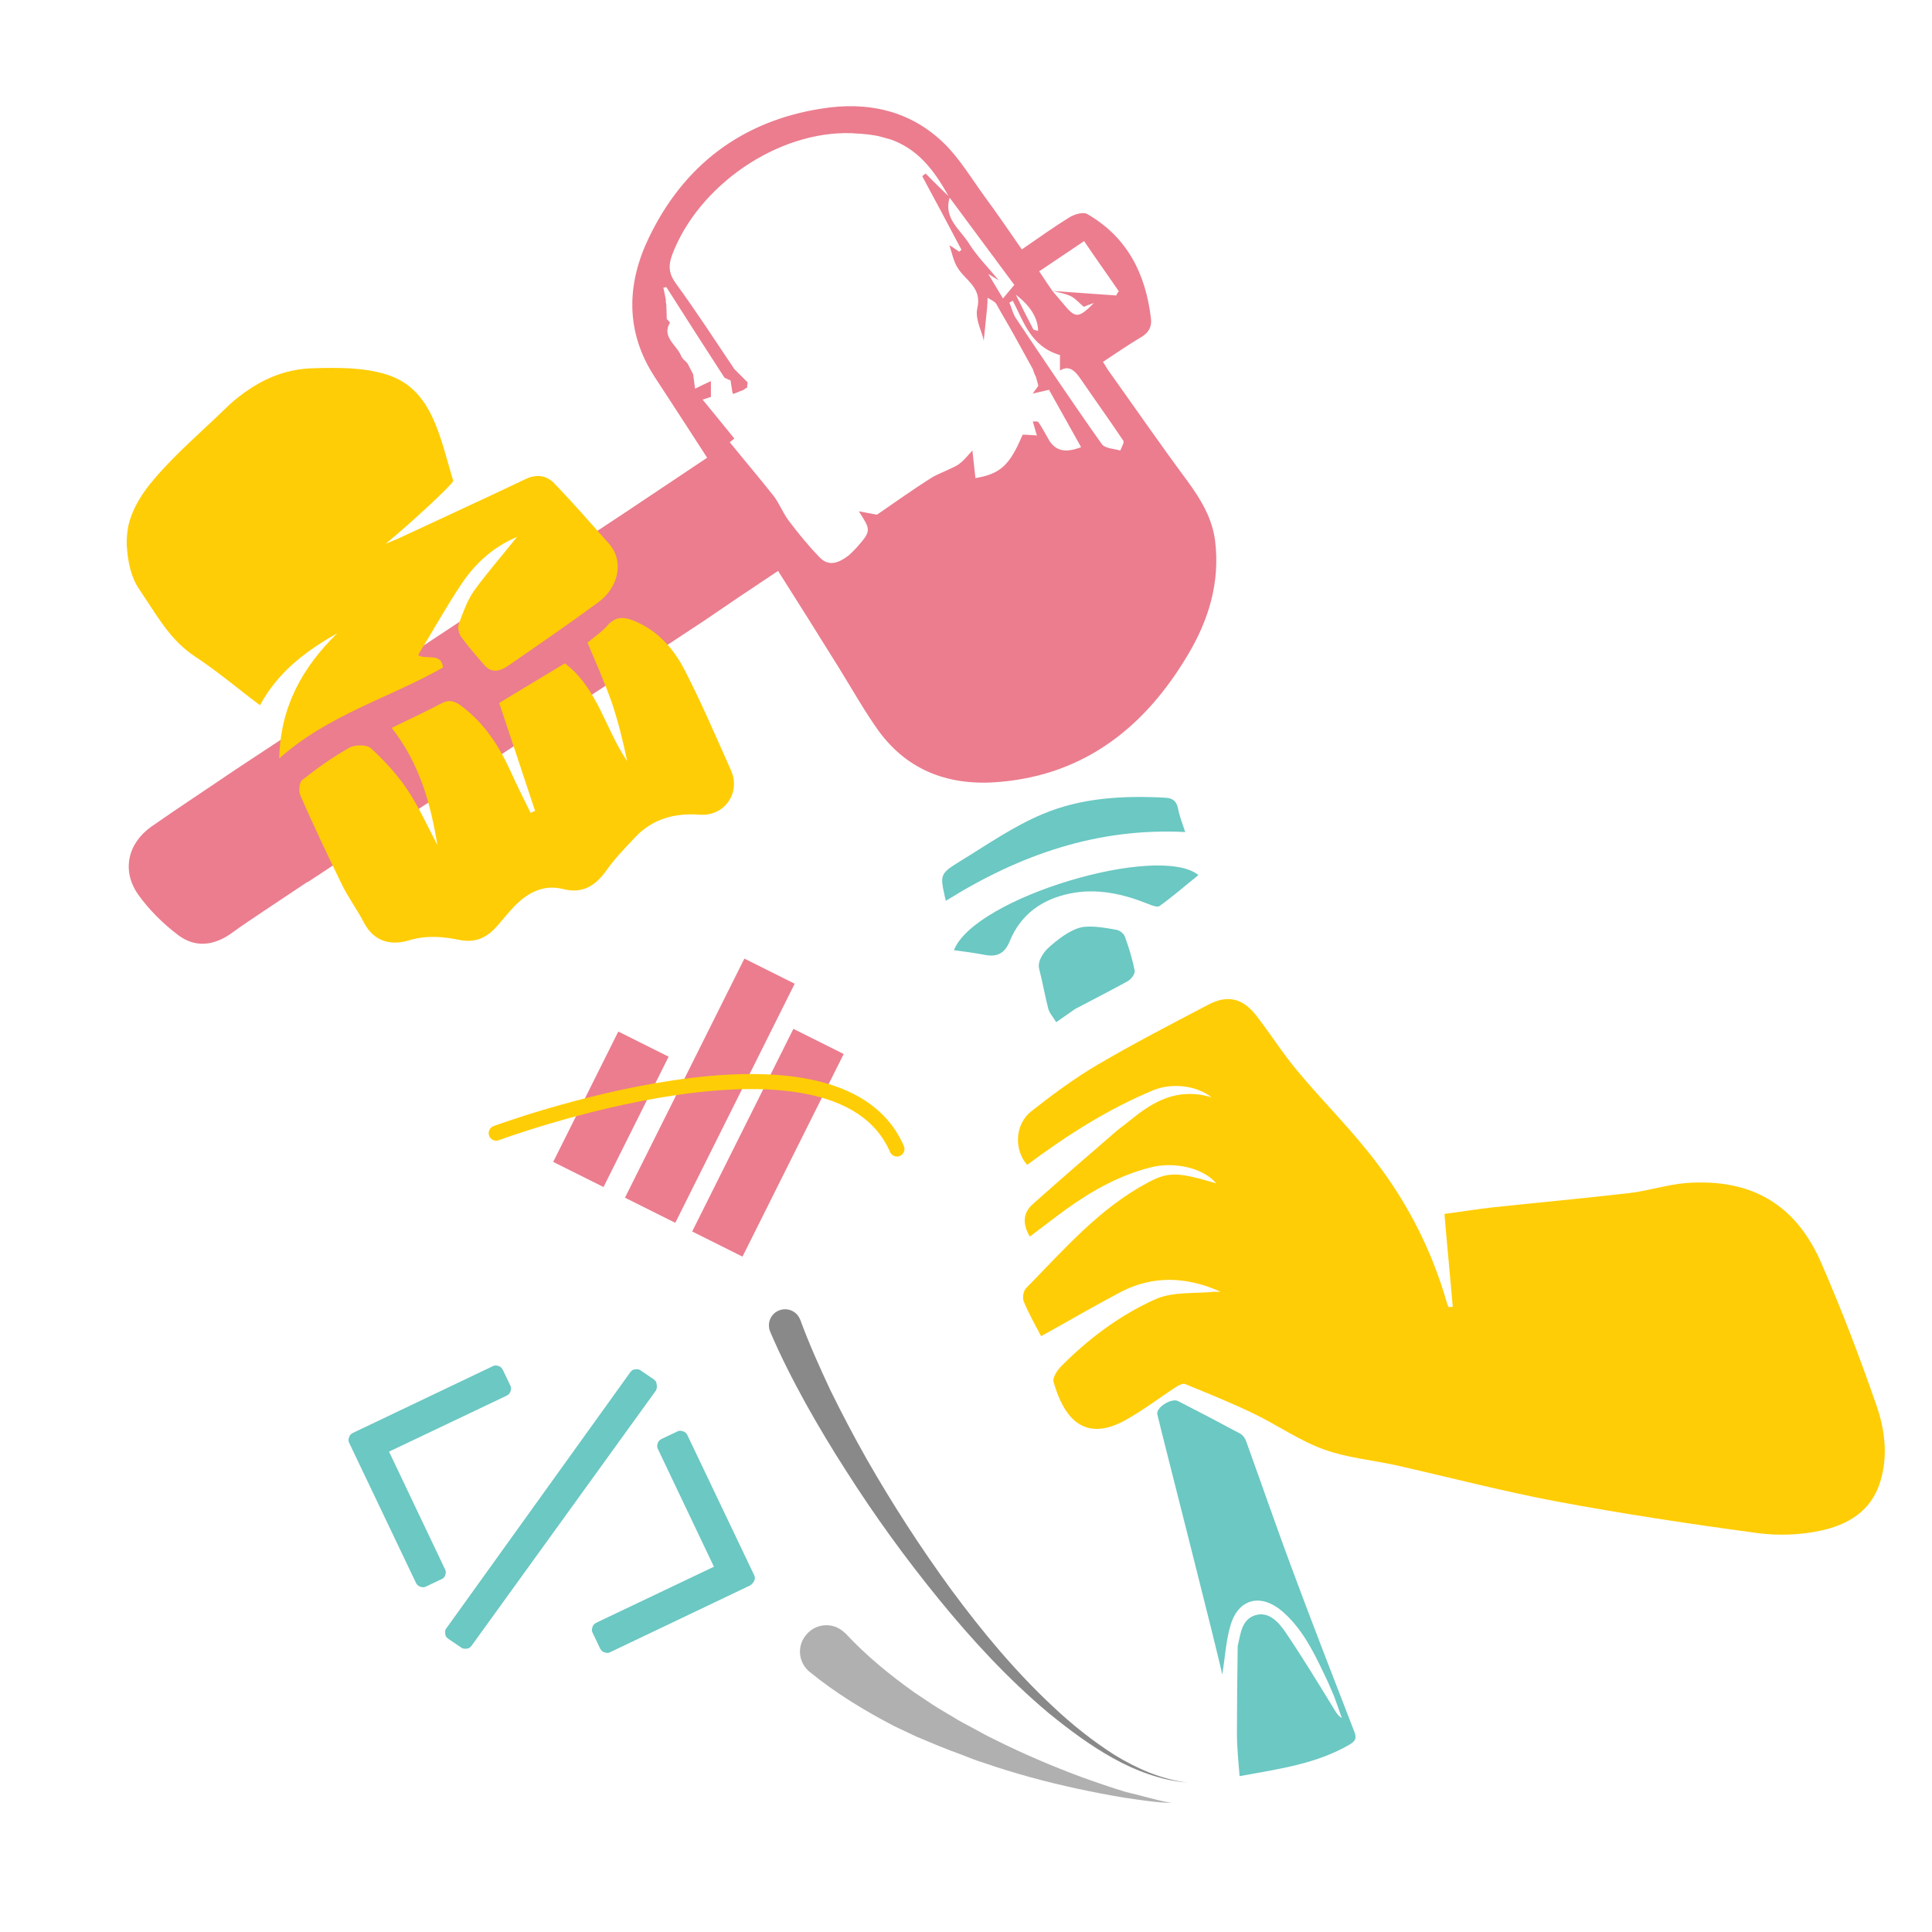 <?xml version="1.0" encoding="utf-8"?>
<!-- Generator: Adobe Illustrator 24.2.3, SVG Export Plug-In . SVG Version: 6.00 Build 0)  -->
<svg version="1.1" id="Layer_1" xmlns="http://www.w3.org/2000/svg" xmlns:xlink="http://www.w3.org/1999/xlink" x="0px" y="0px"
	 viewBox="0 0 512 512" style="enable-background:new 0 0 512 512;" xml:space="preserve">
<style type="text/css">
	.st0{fill:#EB7D8E;}
	.st1{fill:#FFCD05;}
	.st2{fill:#6BC8C3;}
	.st3{opacity:0.5;}
	.st4{fill:#616262;}
	.st5{fill:none;stroke:#FFCD05;stroke-width:3.987;stroke-linecap:round;stroke-miterlimit:10;}
	.st6{opacity:0.75;}
</style>
<g>
	<g>
		<path class="st0" d="M172,62.9c-5.9,12.2-6.4,24.9,1.5,37c4.6,7,9.1,14,13.9,21.4c-7.3,4.9-14.4,9.6-22.3,14.9L62.5,203.9
			c-6.9,4.7-14.7,9.8-22.3,15.1c-6.3,4.4-8,11.6-3.7,17.9c2.9,4.1,6.6,7.8,10.7,10.9c4.5,3.4,9.5,2.9,14.3-0.6
			c2.9-2.1,5.9-4.1,8.9-6.1l-0.3,0.2l0.3-0.2c3.7-2.5,7.4-4.9,11.1-7.4c0,0,0,0,0,0.1l105.1-69.3c6.4-4.4,12.8-8.7,19.6-13.2
			c5.6,8.8,10.9,17.3,16.2,25.8c3.4,5.5,6.6,11.2,10.3,16.4c8,11.1,19.4,14.9,32.4,13.7c22.6-2,38.4-14.7,49.6-33.5
			c5.6-9.3,8.7-19.4,7.3-30.5c-0.8-6-3.8-10.9-7.3-15.7c-7.2-9.7-14.1-19.7-21.1-29.5c-0.4-0.6-0.7-1.2-1.3-2.1
			c3.5-2.3,6.8-4.6,10.2-6.6c2-1.2,2.8-2.8,2.5-5c-1.4-11.8-6.3-21.5-16.9-27.6c-1.1-0.6-3.4,0.1-4.7,0.9c-4.2,2.6-8.1,5.4-12.6,8.5
			c-3.4-4.9-6.6-9.6-10-14.2c-3.4-4.7-6.4-9.7-10.4-13.7c-9.1-9-20.6-11.4-32.8-9.4C196.6,32.1,181.2,43.8,172,62.9z M295.8,78.3
			c-5.6-0.4-11.3-0.8-16.9-1.2c0,0,0,0,0,0c1.2,0.3,2.4,0.5,3.6,0.9c0.4,0.1,0.8,0.3,1.1,0.4c1.3,0.6,2.3,1.8,3.6,2.9
			c0.4-0.2,1.6-0.6,2.7-1c-4.2,4.2-4.9,4.1-8.2,0.1c-0.9-1.1-1.9-2.2-2.8-3.3c0,0,0,0,0,0c0,0,0,0,0,0c0,0,0,0,0,0c0,0,0,0,0,0
			c0,0,0,0,0,0l0,0c-1.2-1.7-2.3-3.4-3.5-5.2c4-2.7,7.6-5.1,11.9-8c3.1,4.6,6.2,8.9,9.2,13.3C296.2,77.5,296,77.9,295.8,78.3z
			 M275.1,87.7c-0.5-0.2-1.2-0.2-1.3-0.5c-1.6-3.1-3.2-6.2-4.6-9.1C272.9,80.9,275.1,84.2,275.1,87.7z M292,117.7
			c-7.8-11-15.3-22.2-22.8-33.4c-0.8-1.2-1.1-2.7-1.7-4.1c0.3-0.2,0.6-0.3,0.9-0.5c2.9,5.5,4.7,12.1,12.5,14.4c0,0.8,0,2.5,0,4.1
			c2.5-1.6,4.1,0.2,5.6,2.4c3.7,5.4,7.5,10.7,11.2,16.2c0.3,0.5-0.5,1.7-0.8,2.6C295.3,118.9,292.9,118.9,292,117.7z M227.6,135.5
			c3.1,4.9,3.4,5.1-0.4,9.4c-0.7,0.8-1.5,1.6-2.3,2.3c-2.5,1.9-5.2,3.1-7.7,0.5c-2.9-3-5.6-6.3-8.1-9.6c-1.6-2.1-2.5-4.6-4.1-6.7
			c-3.8-4.8-7.8-9.5-11.6-14.2c0.8-0.6,1.2-1,1.2-1c-2.8-3.5-5.5-6.7-8.4-10.3c1.5-0.5,2.2-0.7,2.2-0.7c0-1.7,0-3,0-4.2
			c-1.3,0.6-2.6,1.2-4.2,2c-0.2-1.7-0.4-2.8-0.5-3.8c-0.5-1-1-1.9-1.5-2.9c-0.6-0.7-1.4-1.2-1.7-2c-0.8-2-2.9-3.5-3.5-5.6
			c-0.2-0.8-0.2-1.6,0.2-2.5c0.1-0.2,0.2-0.5,0.4-0.7l-0.1,0c0,0,0,0,0,0l0,0c0,0,0-0.1,0-0.1c-0.1-0.1-0.1-0.1-0.2-0.2
			c-0.2-0.2-0.3-0.4-0.5-0.6c0,0,0,0-0.1,0.1c0,0,0-0.1,0-0.1c0,0,0,0,0,0c0-1.1-0.1-2.3-0.1-3.4c0,0-0.1-0.1-0.1-0.1
			c0,0,0,0,0.1-0.1c0,0,0-0.1,0-0.1c-0.1-0.4-0.1-0.8-0.2-1.2c0,0,0.1,0,0.1,0c-0.2-1.2-0.5-2.4-0.7-3.5c0.3,0,0.5-0.1,0.8-0.1
			c5.1,8,10.2,16,15.4,24c0.5,0.2,1,0.5,1.6,0.7c0,0,0,0,0,0c0,0,0,0,0,0c0.2,1.1,0.3,2.2,0.5,3.2c0,0.1,0.1,0.2,0.2,0.4
			c0.9-0.3,1.7-0.7,2.6-1c0.4-0.3,0.8-0.5,1.2-0.8c0,0,0,0-0.1-0.1l0,0c0-0.4,0.1-0.7,0.1-1.1c0,0,0,0,0,0c0,0,0,0,0.1,0
			c-0.3-0.3-0.5-0.5-0.8-0.8c-0.9-0.9-1.9-1.9-2.8-2.8c-5.1-7.6-10.1-15.3-15.5-22.7c-1.9-2.6-2-4.7-1-7.5c6.9-18.4,28-33,47.6-32.3
			c1.8,0.1,3.4,0.2,4.9,0.4c0.6,0.1,1.3,0.2,1.9,0.3c1.2,0.3,2.3,0.6,3.3,0.9c0,0,0,0,0.1,0c7.3,2.6,11.5,7.9,15.6,15.3
			c0,0,0.1,0.1,0.1,0.1c0,0,0,0,0,0c5.7,7.7,11.4,15.4,17.2,23.2c-1,1.2-1.9,2.3-3,3.6c-1.4-2.3-2.6-4.3-3.9-6.5
			c0.9,0.5,1.6,1,2.8,1.7c-2.9-3.5-5.7-6.3-7.8-9.6c-2.3-3.8-7-6.8-5.2-12.4c0,0,0,0-0.1-0.1l0,0c0,0,0-0.1-0.1-0.1
			c-2.1-2-4.2-4.1-6.2-6.1c-0.3,0.2-0.6,0.4-0.9,0.7c3.5,6.5,7,13,10.4,19.5c-0.2,0.2-0.4,0.3-0.6,0.5c-0.9-0.6-1.7-1.2-2.6-1.7
			c0.7,2.1,1.1,4.3,2.2,6c2.1,3.4,6.5,5.2,5.2,10.7c-0.4,1.6,0.1,3.5,0.7,5.3c0.4,1.1,0.8,2.2,1,3.3c0.3-2.9,0.6-5.8,0.9-8.8
			c0.1-0.9,0.1-1.7,0.1-2.6c0.8,0.5,1.8,0.9,2.3,1.6c1.6,2.9,3.3,5.7,4.9,8.6c1.6,2.9,3.2,5.8,4.8,8.7c0,0.1,0.1,0.2,0.1,0.3
			c0.2,0.6,0.4,1.2,0.7,1.7c0.2,0.7,0.4,1.4,0.6,2.1c0,0.1,0,0.2,0.1,0.3c0,0,0,0,0,0c0,0,0,0,0,0c-0.3,0.4-0.6,0.8-0.9,1.3l0-0.1
			c0,0,0,0,0,0c-0.2,0.3-0.4,0.6-0.6,0.9c1.3-0.3,2.6-0.6,4.3-1c2.7,4.8,5.6,10,8.5,15.2c-3.9,1.5-6.9,1.3-8.8-2.4
			c-0.8-1.4-1.6-2.9-2.5-4.2c-0.2-0.3-1-0.2-1.5-0.2c0.3,0.9,0.5,1.8,0.9,3.1c0.1,0.2,0.1,0.4,0.2,0.6c-1.4-0.1-2.5-0.2-3.8-0.2
			c-3.4,8.1-5.9,10.4-12.5,11.5c-0.3-2.4-0.5-4.9-0.8-7.3c-1.1,1.1-2,2.4-3.2,3.3c0,0,0,0,0,0c-0.2,0.1-0.3,0.3-0.5,0.4
			c-2.3,1.4-5,2.2-7.3,3.6c-4.9,3.1-9.6,6.5-14.3,9.7"/>
	</g>
	<g>
		<path class="st1" d="M155.7,170.3c2.4,5.7,4.6,10.7,6.4,15.8c1.7,5,3,10.3,4.1,15.6c-5.8-8.5-7.8-19.3-16.5-25.9
			c-6.1,3.7-12.2,7.3-17.4,10.5c3.1,9.3,6.3,18.9,9.5,28.6c-0.4,0.2-0.8,0.3-1.2,0.5c-1.7-3.5-3.5-7-5.1-10.6
			c-3.1-6.9-7-13-13.1-17.6c-1.8-1.4-3.3-1.9-5.4-0.8c-4.2,2.2-8.5,4.2-13.2,6.5c7.4,9.4,10.3,20,12.1,31c-2.6-4.9-4.9-10.1-8-14.7
			c-2.7-4-6.1-7.7-9.6-10.9c-1.1-1-4.3-1-5.8-0.1c-4.4,2.5-8.5,5.4-12.4,8.5c-0.8,0.6-1,3-0.5,4.1c3.5,8,7.2,15.8,11,23.6
			c1.7,3.5,4.1,6.7,5.9,10.2c2.7,5.1,7.3,6,11.9,4.6c4.6-1.4,9-1,13.4-0.1c4.6,0.9,7.6-0.9,10.3-4.1c1.3-1.5,2.6-3.1,4-4.6
			c3.6-3.8,7.9-6.1,13.1-4.8c5.5,1.4,8.8-1.1,11.7-5.2c2.2-3.1,4.9-5.8,7.5-8.6c4.6-4.8,10.4-6.4,17-5.9c6.6,0.5,11-5.8,8.3-11.8
			c-4-8.9-7.8-17.9-12.3-26.6c-3-5.8-7.3-10.6-13.7-13.1c-2.3-0.9-4.2-1-6.2,0.8C159.7,167.3,157.3,169,155.7,170.3z"/>
	</g>
</g>
<g>
	<path class="st1" d="M323.4,342.3c-8.9-4-17.9-4.4-26.6,0.2c-6.8,3.6-13.5,7.5-20.9,11.6c-1.4-2.7-3.2-5.8-4.6-9.2
		c-0.4-1-0.1-2.9,0.7-3.6c9.9-10.1,19.3-21,32-27.8c5.7-3.1,8.2-2.9,18.3,0.1c-3.3-4-11-5.9-17.5-4.2c-8.2,2.1-15.5,6.2-22.3,11.1
		c-3.2,2.3-6.2,4.7-9.6,7.2c-1.9-3.3-1.9-6.2,0.8-8.6c7.3-6.5,14.7-12.9,22.1-19.3c1.2-1,2.5-1.9,3.7-2.9c6.1-5,12.5-8.8,21.6-6.1
		c-4.3-3.3-10.7-3.8-15.4-1.9c-12.1,5-23,12-33.5,19.8c-3.5-4-3.3-10.7,1.1-14.2c5.6-4.4,11.4-8.7,17.5-12.3
		c9.7-5.7,19.6-10.8,29.5-16c5-2.6,9-1.7,12.6,2.9c3.8,4.9,7.1,10.2,11.1,14.9c5.9,7.1,12.4,13.6,18.2,20.8
		c9.8,12,16.9,25.4,21.2,40.3c0.1,0.4,0.3,0.9,0.5,1.3c0.4,0,0.7-0.1,1.1-0.1c-0.7-8.1-1.5-16.1-2.2-24.6c3.9-0.5,8.2-1.2,12.5-1.7
		c12.1-1.3,24.2-2.4,36.3-3.8c5.2-0.6,10.3-2.3,15.4-2.7c17.1-1.2,28.9,5.6,35.7,21.3c5.4,12.4,10.2,25,14.6,37.7
		c2.2,6.4,3.1,13.3,1,20.1c-2.4,8-8.8,11.6-16.1,13.1c-5.3,1.1-11,1.3-16.3,0.6c-17.9-2.4-35.7-5.1-53.4-8.4
		c-14.3-2.7-28.4-6.4-42.6-9.6c-6.4-1.4-13.1-2-19.1-4.2c-6.4-2.3-12.2-6.4-18.4-9.4c-6-2.9-12.2-5.4-18.3-7.9
		c-0.6-0.3-1.7,0.3-2.5,0.8c-4.6,3-9,6.4-13.8,9c-10.8,5.7-16-1.2-18.6-10.4c-0.3-1.1,0.9-2.9,1.9-4c7.3-7.4,15.6-13.6,24.9-17.8
		c4.7-2.2,10.7-1.5,16.1-2.1C322.5,342.4,323,342.3,323.4,342.3z"/>
	<path class="st2" d="M306.7,374.8c-0.4-1.8,3.8-4.4,5.5-3.5c5.5,2.8,11,5.7,16.4,8.6c0.8,0.4,1.4,1.3,1.7,2.2
		c3.9,10.8,7.7,21.8,11.7,32.6c5.5,14.8,11.2,29.5,16.9,44.2c0.7,1.7,0.3,2.5-1.2,3.4c-8.9,5.2-18.9,6.5-29.2,8.4
		c-0.3-3.9-0.7-7.6-0.7-11.3c0-7.6,0.1-15.3,0.2-22.9c0-0.2,0-0.5,0.1-0.7c0.7-3,1-6.5,4.4-7.7c3.7-1.2,6.2,1.7,8,4.2
		c4.4,6.5,8.5,13.2,12.6,19.9c0.7,1.1,1.2,2.3,2.5,3.1c-0.7-2-1.4-4-2.1-5.9c-0.9-2.1-1.8-4.2-2.8-6.2c-2.8-5.9-5.8-11.8-10.9-16.2
		c-5.5-4.7-11.4-3.5-13.6,3.4c-1.3,4.1-1.5,8.6-2.3,13.4C322.8,438.1,307.6,378.8,306.7,374.8z"/>
	<path class="st2" d="M250.7,238.7c-0.1-0.2-0.2-0.4-0.2-0.6c-1.4-6.3-1.5-6.5,4-9.9c7.2-4.4,14.2-9.3,21.9-12.5
		c10.2-4.3,21.3-4.9,32.4-4.3c2,0.1,3,0.9,3.4,2.9c0.4,2.1,1.2,4.1,1.9,6.2C290.7,219.3,270.1,226.6,250.7,238.7z"/>
	<path class="st2" d="M317.6,231.9c-3.5,2.8-6.8,5.7-10.3,8.2c-0.5,0.4-2-0.1-2.9-0.5c-6.7-2.7-13.7-4.3-20.9-2.8
		c-7.3,1.5-13,5.5-15.9,12.6c-1.4,3.5-3.6,4.3-6.9,3.6c-2.6-0.5-5.2-0.8-7.9-1.2C258.3,237.8,307.1,223.4,317.6,231.9z"/>
	<g>
		<path class="st2" d="M300.7,257.2c-0.6-3-1.5-6-2.6-9c-0.3-0.8-1.4-1.7-2.3-1.8c-2.7-0.5-5.5-1-8.2-0.8
			c-4.3,0.2-10.1,5.9-10.1,5.9c0.1,0,0.1,0,0.2,0c-0.1,0-0.1,0-0.2,0c0,0-2.8,2.8-2.1,5.3c0.9,3.5,1.5,7,2.4,10.5
			c0.3,1.2,1.3,2.2,2.1,3.6l5-3.5c4.9-2.6,9.5-4.9,14-7.4C299.8,259.5,300.9,258,300.7,257.2z"/>
	</g>
</g>
<g id="XMLID_2_">
	<path id="XMLID_7_" class="st2" d="M117,418.5l-4,1.9c-0.5,0.3-1,0.3-1.6,0.1s-0.9-0.5-1.2-1.1l-17.6-36.9c-0.3-0.5-0.3-1-0.1-1.6
		s0.5-0.9,1.1-1.2l36.9-17.6c0.5-0.3,1-0.3,1.6-0.1c0.6,0.2,0.9,0.5,1.2,1.1l1.9,4c0.3,0.5,0.3,1,0.1,1.6c-0.2,0.6-0.5,0.9-1.1,1.2
		l-31.1,14.8l14.8,31.1c0.3,0.5,0.3,1,0.1,1.6C117.9,417.9,117.5,418.3,117,418.5z M173.9,368.4L125,436.1c-0.4,0.5-0.7,0.8-1.4,0.8
		c-0.5,0.1-1.1,0-1.4-0.3l-3.4-2.3c-0.5-0.4-0.8-0.7-0.8-1.4c-0.1-0.5,0-1.1,0.3-1.4l48.7-67.8c0.4-0.5,0.7-0.8,1.4-0.8
		c0.5-0.1,1.1,0,1.4,0.3l3.4,2.3c0.5,0.4,0.8,0.7,0.8,1.4C174.2,367.4,174,368,173.9,368.4z M198.7,420.2l-36.9,17.6
		c-0.5,0.3-1,0.3-1.6,0.1s-0.9-0.5-1.2-1.1l-1.9-4c-0.3-0.5-0.3-1-0.1-1.6c0.2-0.6,0.5-0.9,1.1-1.2l31.1-14.8l-14.8-31.1
		c-0.3-0.5-0.3-1-0.1-1.6c0.2-0.6,0.5-0.9,1.1-1.2l4-1.9c0.5-0.3,1-0.3,1.6-0.1c0.6,0.2,0.9,0.5,1.2,1.1l17.6,36.9
		c0.3,0.5,0.3,1,0.1,1.6C199.5,419.6,199.2,419.9,198.7,420.2z"/>
</g>
<g class="st3">
	<path class="st4" d="M310.5,477.8c-4.2-0.1-8.4-0.8-12.6-1.4c-4.2-0.7-8.3-1.5-12.5-2.4c-8.3-1.8-16.5-4-24.6-6.8
		c-2-0.6-4-1.4-6-2.2c-2-0.7-4-1.5-6-2.3c-2-0.8-4-1.7-6-2.5l-5.9-2.8c-7.7-4-15.3-8.6-22.3-14.3c-3-2.4-3.5-6.8-1-9.8
		c2.4-3,6.8-3.5,9.8-1c0.2,0.2,0.5,0.4,0.7,0.6l0.1,0.1c5.3,5.7,11.5,10.8,18.1,15.5l5.1,3.4c1.7,1.1,3.5,2.1,5.3,3.2
		c1.7,1.1,3.6,2,5.4,3c1.8,1,3.6,2,5.5,2.9c7.4,3.7,15.1,7,22.9,9.9c3.9,1.4,7.9,2.8,11.9,4C302.4,475.8,306.4,477.1,310.5,477.8
		C310.5,477.8,310.6,477.8,310.5,477.8C310.6,477.8,310.5,477.8,310.5,477.8z"/>
</g>
<g>
	
		<rect x="154.4" y="274.5" transform="matrix(0.895 0.447 -0.447 0.895 148.371 -41.325)" class="st0" width="14.9" height="38.6"/>
	
		<rect x="180.6" y="253.5" transform="matrix(0.895 0.447 -0.447 0.895 148.947 -53.574)" class="st0" width="14.9" height="70.8"/>
	
		<rect x="196" y="272.7" transform="matrix(0.895 0.447 -0.447 0.895 156.732 -59.02)" class="st0" width="14.9" height="60"/>
	<path class="st5" d="M131.5,300.3c0,0,89.9-33.4,106.2,4.2"/>
</g>
<g class="st6">
	<path class="st4" d="M314.6,472.4c-6.9-0.6-13.6-3.1-19.7-6.5c-6.1-3.4-11.7-7.6-17.1-12c-10.7-9-20.2-19.3-29-30.1
		c-8.8-10.8-17-22.1-24.5-33.9c-3.8-5.9-7.4-11.9-10.8-18c-3.4-6.2-6.6-12.4-9.4-19c-0.9-2.2,0.1-4.7,2.3-5.6
		c2.2-0.9,4.7,0.1,5.6,2.3c0,0.1,0.1,0.1,0.1,0.2l0,0c2.3,6.3,5.1,12.5,8,18.7c3,6.1,6.2,12.2,9.6,18.2
		c6.8,11.9,14.3,23.5,22.4,34.6c8.2,11.1,17,21.7,27.1,31.1c5,4.7,10.4,9,16.2,12.7C301.3,468.7,307.7,471.5,314.6,472.4
		C314.6,472.4,314.6,472.4,314.6,472.4C314.6,472.4,314.6,472.4,314.6,472.4z"/>
</g>
<path class="st1" d="M74,201c0.3-13.8,6.2-24.2,15.4-33.2c-8.3,4.7-15.7,10.2-20.5,19.1c-6-4.5-11.4-9.1-17.2-12.9
	c-6.3-4.2-9.5-9.9-13.2-15.4c-0.5-0.8-1-1.5-1.5-2.3c-2.2-3.1-3.1-7.1-3.4-11.6c-0.1-1.8,0.1-3.6,0.4-5.3c1.1-4.8,3.8-8.9,6.9-12.5
	c5.6-6.6,12.3-12.3,18.6-18.4c2.2-2.2,4.6-4.1,7.1-5.7c4.8-3.1,10.1-5,16.1-5.2c6.6-0.2,13.7-0.3,19.9,1.7c12,3.8,14,16.6,17.5,28.1
	c0.2,0.7-12.3,12.2-17.9,16.7c1.7-0.7,2.7-1.1,3.6-1.5c11.1-5.2,22.3-10.3,33.4-15.6c2.9-1.4,5.5-1.1,7.6,1
	c5,5.2,9.8,10.7,14.6,16.1c4.2,4.8,2.3,11.7-2.7,15.4c-7.9,5.8-16,11.4-24,16.9c-1.9,1.3-4.2,2.2-6.2,0c-2.1-2.4-4.3-4.9-6.2-7.5
	c-0.7-0.9-1.1-2.6-0.7-3.6c1.1-3,2.2-6.1,4-8.7c3.6-5,7.7-9.6,11.4-14.3c-6,2.5-10.9,6.8-14.6,12.3c-4.1,6.1-7.7,12.6-11.6,19
	c0.5,0.3,1.1,0.5,1.7,0.5c2.1,0.2,4.6-0.3,4.9,2.8C103.1,185,87,189.4,74,201z"/>
</svg>
